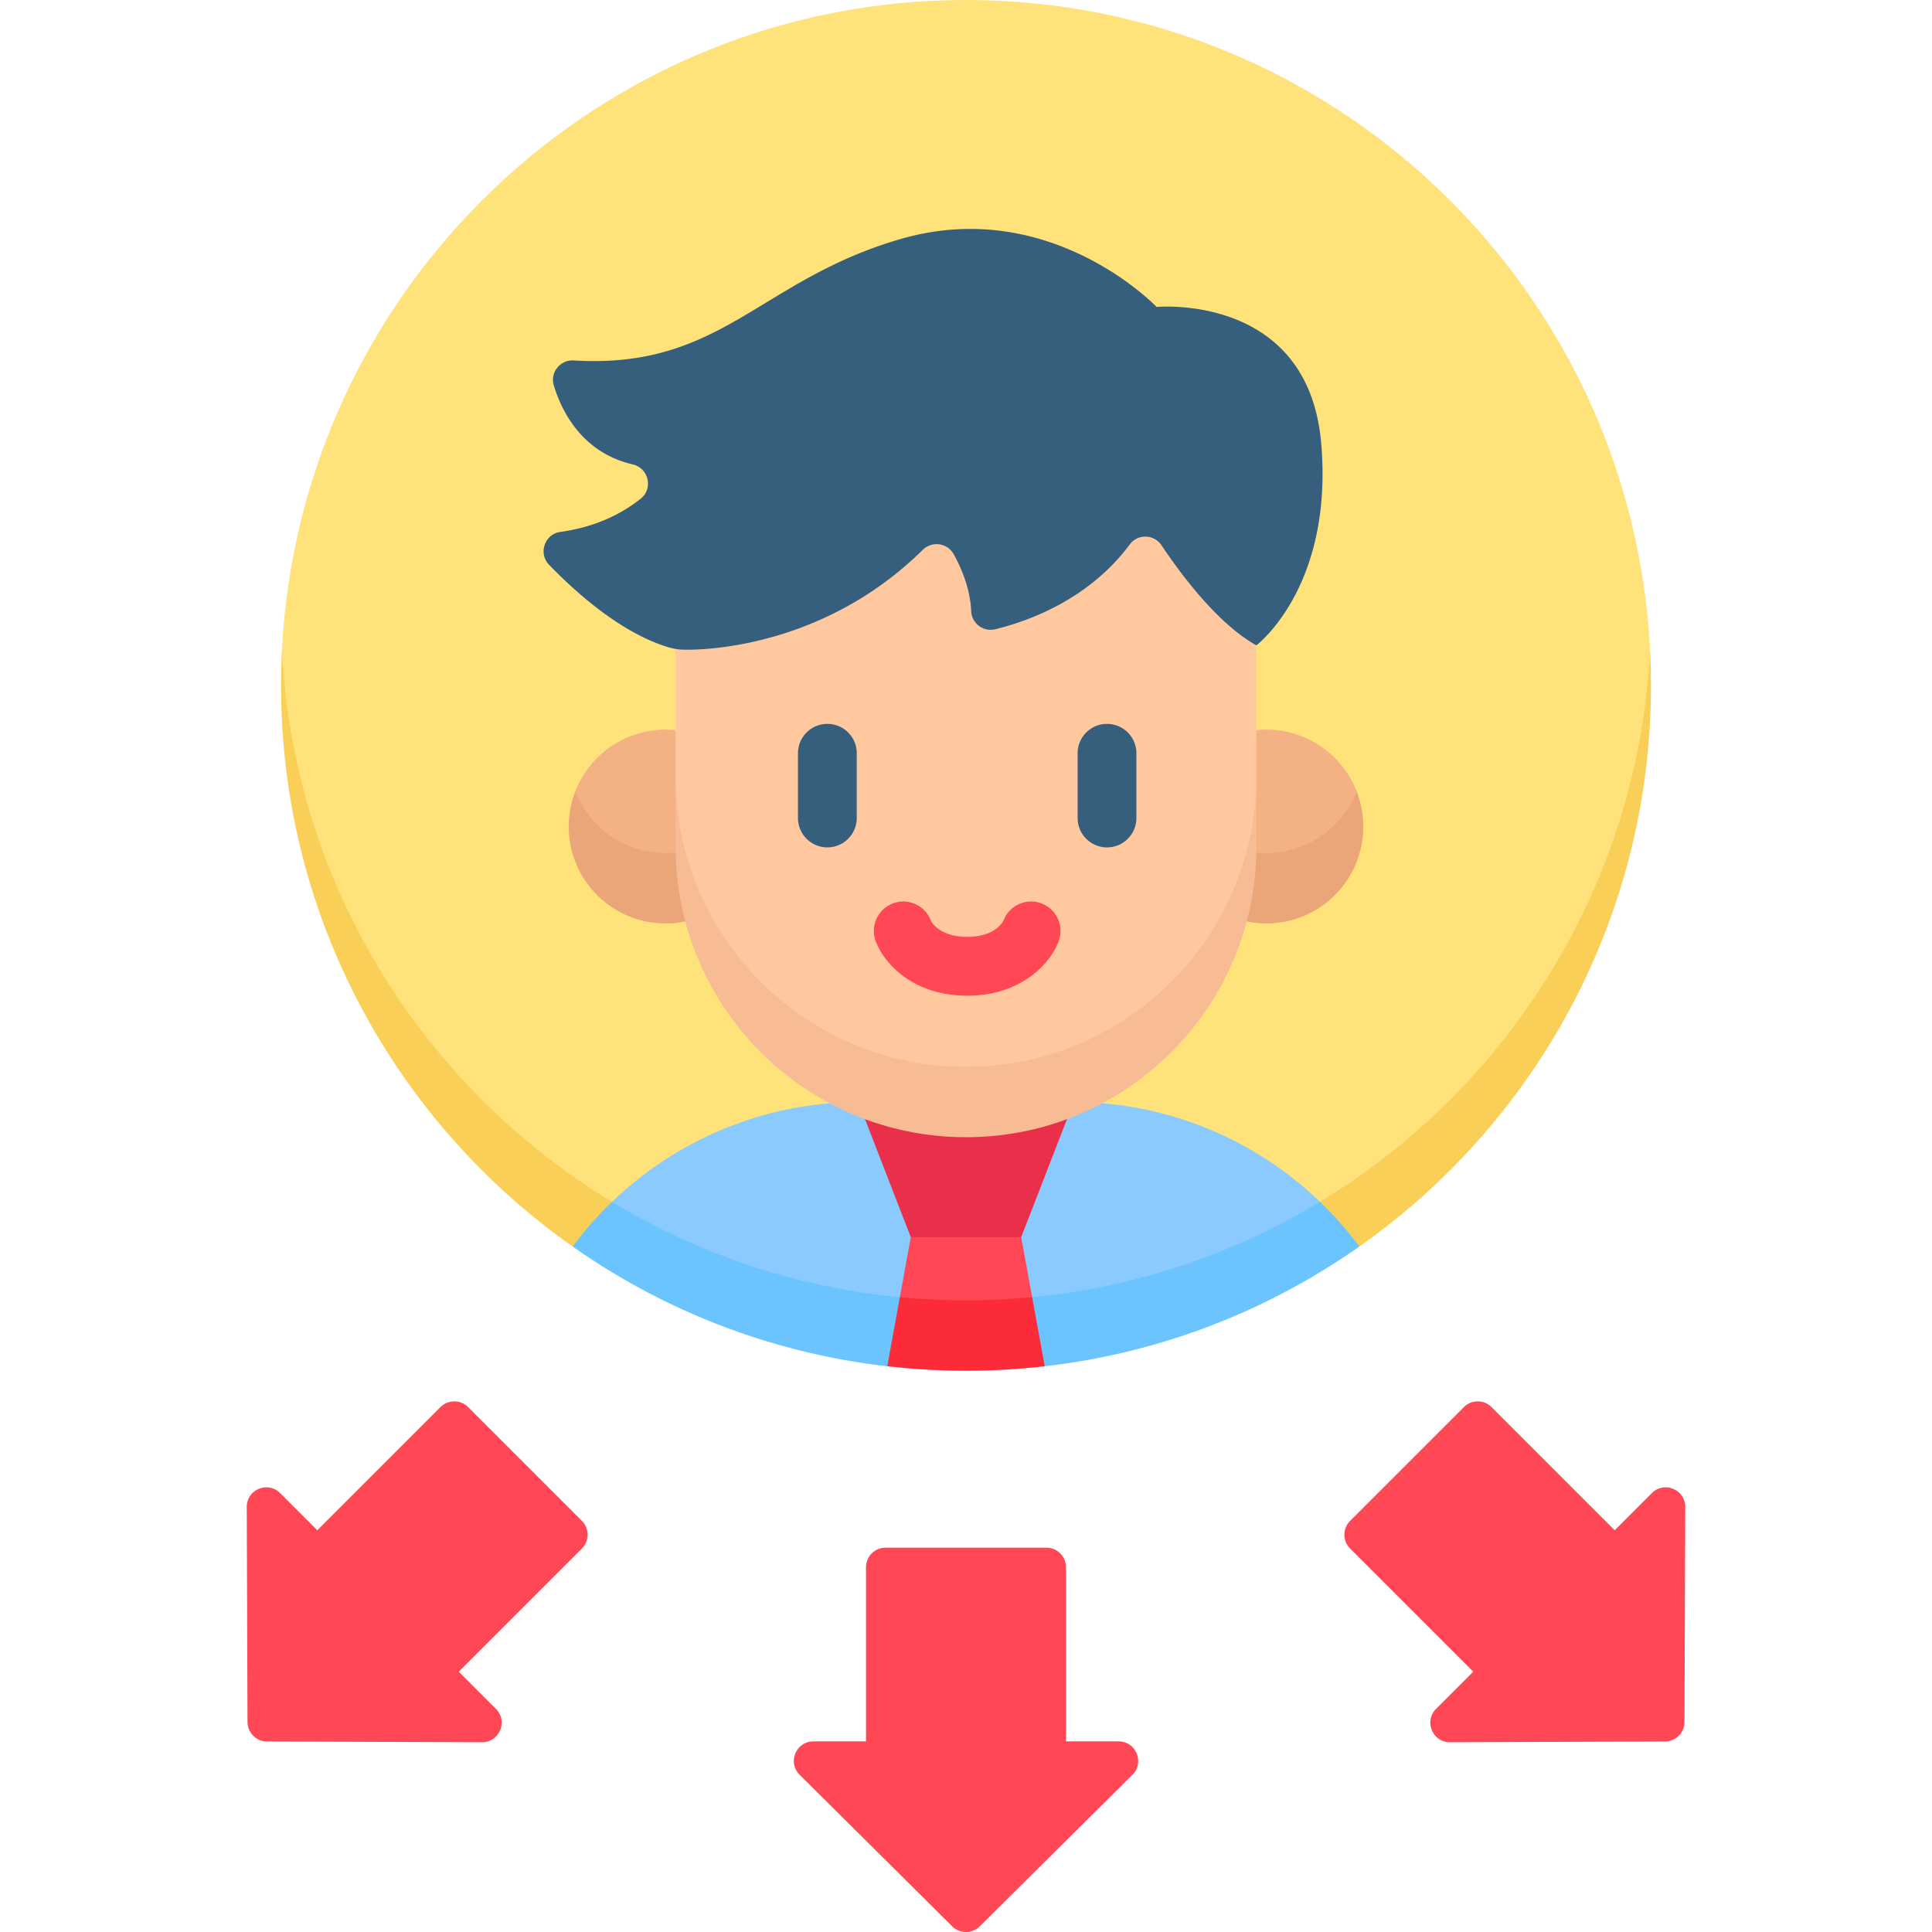 <svg viewBox="0 0 512 512" xmlns="http://www.w3.org/2000/svg"><g><path d="M256 353.612c97.126 0 181.289-80.812 181.289-181.305C432.437 76.328 353.127 0 256 0S79.563 76.328 74.711 172.308c0 103.3 84.163 181.304 181.289 181.304z" fill="#ffe27a"></path><path d="M162.186 318.502c16.848 17.924 59.482 35.11 93.814 35.11s74.388-16.454 93.814-35.111c-17.041-16.381-40.181-26.455-65.678-26.455h-56.271c-25.497 0-48.638 10.075-65.679 26.456z" fill="#8bcaff"></path><g fill="#f9cf58"><path d="m151.75 330.336 11.486-1.007s-1.036-10.828-1.05-10.827l.013-.001c-50.081-30.307-84.351-84.138-87.489-146.195-.156 3.09-.235 6.2-.235 9.329.001 61.492 30.545 115.84 77.275 148.701zM437.289 172.306c-3.138 62.056-37.407 115.887-87.487 146.194l.012.002-2.04 11.834h12.477c46.729-32.862 77.274-87.209 77.274-148.701 0-3.129-.08-6.239-.236-9.329z" fill="#f9cf58"></path></g><path d="M282.504 415.335v46.153h13.929c4.626 0 6.935 5.601 3.652 8.86l-40.432 40.146a5.182 5.182 0 0 1-7.303 0l-40.432-40.146c-3.283-3.259-.974-8.86 3.652-8.86h13.929v-46.153a5.183 5.183 0 0 1 5.183-5.183h42.642a5.184 5.184 0 0 1 5.18 5.183zM256 353.612l17.531-9.846-2.901-15.913-14.63-9-14.63 9-2.901 15.913z" fill="#ff4755"></path><g fill="#6cc4ff"><path d="m273.531 343.766-7.415 8.69 10.753 9.612-.004.009c30.797-3.529 59.25-14.768 83.386-31.741a95.47 95.47 0 0 0-10.437-11.834c-22.663 13.717-48.57 22.596-76.293 25.255l.01.009zM235.131 362.068l10.727-9.472-7.39-8.83.009-.009c-27.722-2.659-53.629-11.538-76.292-25.254a95.47 95.47 0 0 0-10.437 11.834c24.136 16.973 52.589 28.212 83.385 31.741l-.002-.01z" fill="#6cc4ff"></path></g><path d="M256 344.612c-5.915 0-11.761-.293-17.531-.846l-3.337 18.302c6.849.785 13.81 1.202 20.869 1.202s14.02-.417 20.869-1.202l-3.337-18.302c-5.772.553-11.618.846-17.533.846z" fill="#fc2b3a"></path><path d="M270.63 327.853h-29.26l-13.897-35.806h57.054z" fill="#ea2f4a"></path><path d="m154.207 410.38-32.635 32.635 9.849 9.849c3.271 3.271.943 8.864-3.683 8.847l-56.978-.202a5.182 5.182 0 0 1-5.164-5.164l-.202-56.978c-.016-4.626 5.576-6.954 8.847-3.683l9.849 9.849 32.635-32.635a5.183 5.183 0 0 1 7.33 0l30.153 30.153a5.183 5.183 0 0 1-.001 7.329zM357.793 410.38l32.635 32.635-9.849 9.849c-3.271 3.271-.943 8.864 3.683 8.847l56.978-.202a5.182 5.182 0 0 0 5.164-5.164l.202-56.978c.016-4.626-5.576-6.954-8.847-3.683l-9.849 9.849-32.635-32.635a5.182 5.182 0 0 0-7.329 0l-30.153 30.153a5.182 5.182 0 0 0 0 7.329z" fill="#ff4755"></path><path d="m174.634 234.069 4.426-8.146 6.237-10.231-6.263-22.194a25.84 25.84 0 0 0-2.654-.136c-10.883 0-20.178 6.782-23.909 16.35 0 12.977 11.28 24.357 22.163 24.357z" fill="#f4b184"></path><path d="M176.381 226.062c-10.883 0-20.178-6.782-23.909-16.35a25.62 25.62 0 0 0-1.754 9.329c0 14.182 11.49 25.679 25.663 25.679 1.793 0 3.543-.186 5.232-.536l7.233-8.652-9.786-9.609c-.881.091-1.774.139-2.679.139z" fill="#eaa678"></path><path d="m337.366 234.069-4.426-8.146-6.237-10.231 6.263-22.194a25.84 25.84 0 0 1 2.654-.136c10.883 0 20.178 6.782 23.909 16.35 0 12.977-11.28 24.357-22.163 24.357z" fill="#f4b184"></path><path d="M335.619 226.062c10.883 0 20.178-6.782 23.909-16.35a25.62 25.62 0 0 1 1.754 9.329c0 14.182-11.49 25.679-25.663 25.679-1.793 0-3.543-.186-5.232-.536l-7.233-8.652 9.786-9.609c.881.091 1.774.139 2.679.139z" fill="#eaa678"></path><path d="M179.034 205.705c0 58.156 34.459 86.012 76.965 86.012 42.507 0 76.966-30.524 76.966-86.012V114.43H179.034z" fill="#ffc89f"></path><path d="M332.957 171.024c-10.151-5.668-19.81-18.536-25.135-26.51-1.97-2.95-6.291-3.1-8.407-.252-10.81 14.549-26.69 20.306-35.667 22.494-3.14.765-6.22-1.534-6.365-4.763-.264-5.894-2.515-11.276-4.63-15.101-1.671-3.023-5.741-3.609-8.199-1.183-25.025 24.702-55.295 26.658-63.459 26.46a14.811 14.811 0 0 1-3.876-.617c-12.443-3.711-24.38-14.301-31.69-21.857-2.928-3.026-1.226-8.133 2.944-8.72 9.912-1.395 16.808-5.189 21.346-8.843 3.354-2.7 2.06-8.069-2.132-9.054-13.227-3.11-18.691-13.647-20.919-20.921-1.05-3.431 1.692-6.854 5.273-6.634 39.198 2.398 49.236-21.42 86.793-32.227 39.628-11.404 67.686 18.047 67.686 18.047s40.162-3.778 43.608 36.114c3.294 38.128-17.171 53.567-17.171 53.567" fill="#365e7d"></path><path d="M256 282.718c-42.507 0-76.966-34.48-76.966-77.013v18.658c0 42.533 34.459 77.013 76.966 77.013s76.966-34.48 76.966-77.013v-18.658c0 42.533-34.459 77.013-76.966 77.013z" fill="#f7bc94"></path><path d="M219.259 191.835a7.789 7.789 0 0 0-7.789 7.789v17.154c0 4.302 3.487 7.789 7.789 7.789s7.789-3.487 7.789-7.789v-17.154a7.789 7.789 0 0 0-7.789-7.789zM293.368 224.568a7.789 7.789 0 0 0 7.789-7.789v-17.154c0-4.302-3.487-7.789-7.789-7.789s-7.789 3.487-7.789 7.789v17.154a7.789 7.789 0 0 0 7.789 7.789z" fill="#365e7d"></path><path d="M280.248 250.142a7.754 7.754 0 0 0 .795-3.434 7.795 7.795 0 0 0-15.098-2.727c-.221.44-2.363 4.302-9.631 4.302s-9.41-3.862-9.631-4.302a7.795 7.795 0 0 0-15.098 2.727 7.75 7.75 0 0 0 .795 3.434c2.096 5.096 9.496 13.72 23.934 13.72 14.438-.001 21.838-8.625 23.934-13.72z" fill="#ff4755"></path></g></svg>
